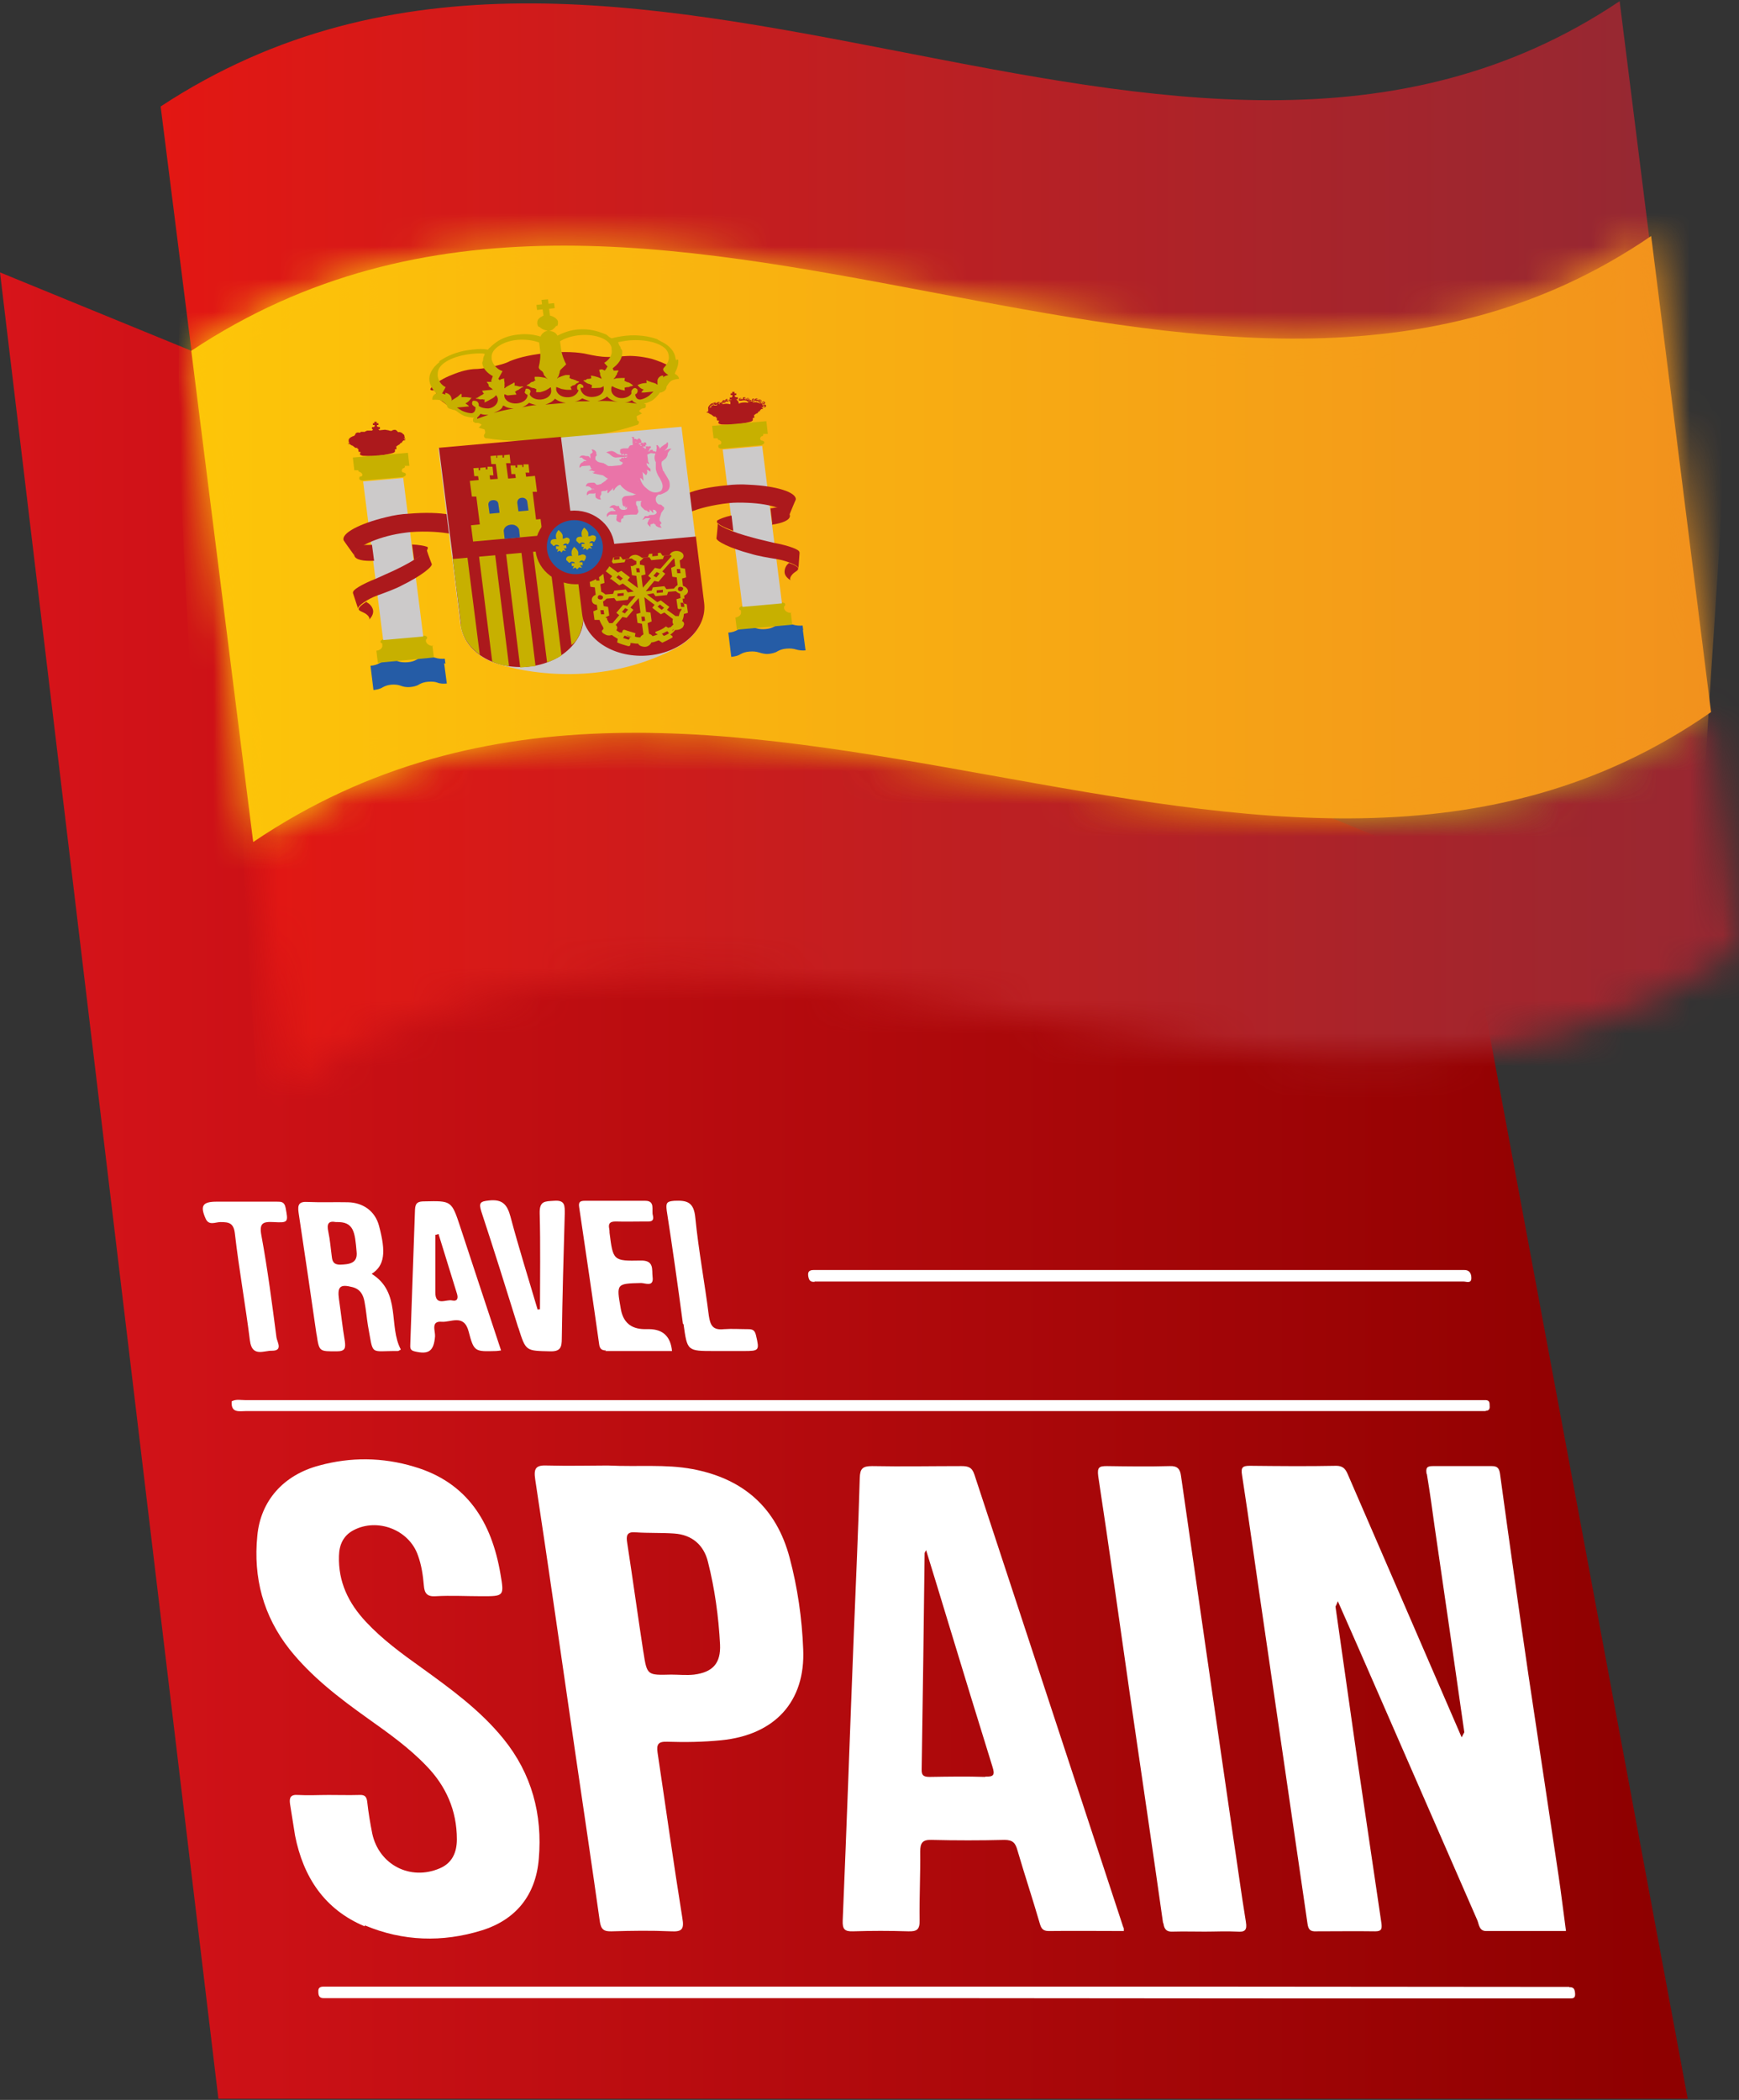 <svg width="53" height="64" viewBox="0 0 53 64" fill="none" xmlns="http://www.w3.org/2000/svg">
<rect x="0" y="0" width="53" height="64" fill="#333333" stroke="none"/>
<g clip-path="url(#clip0_337_4159)">
<path fill-rule="evenodd" clip-rule="evenodd" d="M44.466 26.519L0 8.302L6.656 63.964H51.437L44.466 26.519Z" fill="url(#paint0_linear_337_4159)"/>
<path d="M43.487 44.926C43.577 45.458 43.649 45.99 43.721 46.513C44.026 48.604 44.331 50.704 44.628 52.795C44.601 52.85 44.574 52.895 44.547 52.949C43.397 50.29 42.247 47.63 41.097 44.98C41.026 44.809 40.963 44.674 40.72 44.674C39.849 44.692 38.968 44.683 38.097 44.674C37.882 44.674 37.81 44.71 37.855 44.962C38.088 46.477 38.295 47.991 38.519 49.505C38.959 52.543 39.409 55.581 39.849 58.628C39.876 58.817 39.939 58.871 40.118 58.862C40.72 58.862 41.322 58.853 41.915 58.862C42.104 58.862 42.121 58.79 42.104 58.628C41.861 56.987 41.618 55.346 41.376 53.697C41.151 52.12 40.927 50.542 40.702 48.965C40.729 48.91 40.756 48.856 40.774 48.802C41.196 49.758 41.618 50.713 42.032 51.669C43.029 53.949 44.026 56.239 45.023 58.52C45.077 58.646 45.077 58.853 45.292 58.853C46.101 58.853 46.919 58.853 47.727 58.853C47.646 58.258 47.583 57.717 47.502 57.176C47.197 55.121 46.883 53.066 46.577 51.011C46.281 48.983 45.993 46.945 45.715 44.908C45.688 44.737 45.625 44.683 45.463 44.683C44.861 44.683 44.26 44.683 43.667 44.683C43.487 44.683 43.451 44.737 43.478 44.917L43.487 44.926Z" fill="white"/>
<path d="M11.121 58.681C12.28 59.168 13.484 59.204 14.678 58.835C15.729 58.51 16.331 57.753 16.421 56.653C16.538 55.301 16.206 54.057 15.343 52.994C14.633 52.119 13.735 51.47 12.837 50.821C12.244 50.398 11.651 49.965 11.148 49.424C10.618 48.856 10.304 48.207 10.331 47.414C10.339 47.08 10.465 46.801 10.771 46.639C11.498 46.251 12.469 46.621 12.738 47.405C12.846 47.702 12.891 48.009 12.918 48.324C12.936 48.559 13.017 48.667 13.277 48.649C13.744 48.622 14.211 48.649 14.687 48.649C15.361 48.649 15.37 48.649 15.253 47.973C14.984 46.386 14.238 45.178 12.621 44.701C11.66 44.412 10.69 44.403 9.729 44.665C8.642 44.953 7.941 45.737 7.842 46.81C7.716 48.081 8.022 49.244 8.821 50.262C9.495 51.11 10.348 51.759 11.22 52.381C11.84 52.822 12.451 53.255 12.981 53.805C13.591 54.427 13.924 55.175 13.924 56.058C13.924 56.446 13.789 56.779 13.403 56.942C12.505 57.329 11.552 56.834 11.346 55.887C11.283 55.572 11.229 55.247 11.193 54.923C11.175 54.751 11.112 54.697 10.95 54.706C10.636 54.715 10.322 54.706 10.016 54.706C9.702 54.706 9.387 54.724 9.082 54.706C8.857 54.688 8.812 54.787 8.839 54.977C8.893 55.301 8.938 55.617 8.992 55.941C9.244 57.212 9.89 58.195 11.112 58.709L11.121 58.681Z" fill="white"/>
<path d="M35.456 58.609C35.483 58.808 35.555 58.88 35.744 58.871C36.067 58.862 36.399 58.871 36.723 58.871C37.046 58.871 37.379 58.853 37.702 58.871C37.935 58.889 38.016 58.835 37.971 58.573C37.828 57.699 37.711 56.816 37.576 55.932C37.046 52.282 36.516 48.64 35.995 44.989C35.968 44.773 35.887 44.674 35.654 44.683C35.016 44.701 34.378 44.692 33.74 44.683C33.507 44.683 33.435 44.71 33.471 44.989C33.812 47.234 34.127 49.487 34.45 51.741C34.782 54.03 35.124 56.32 35.447 58.609H35.456Z" fill="white"/>
<path d="M47.826 60.556C47.736 60.556 47.646 60.556 47.556 60.556C43.927 60.556 40.307 60.547 36.678 60.547C27.847 60.547 19.017 60.547 10.187 60.547C10.079 60.547 9.98 60.547 9.872 60.547C9.765 60.547 9.693 60.574 9.702 60.701C9.702 60.818 9.729 60.908 9.881 60.899C9.971 60.899 10.061 60.899 10.151 60.899C16.385 60.899 22.619 60.899 28.854 60.899C35.079 60.908 41.295 60.908 47.52 60.908C47.628 60.908 47.727 60.908 47.835 60.908C47.934 60.908 48.014 60.908 48.005 60.764C47.996 60.647 47.978 60.556 47.826 60.565V60.556Z" fill="white"/>
<path d="M45.284 42.997C45.391 42.997 45.409 42.925 45.4 42.844C45.4 42.763 45.4 42.682 45.293 42.673C45.185 42.673 45.086 42.673 44.978 42.673C32.483 42.673 19.987 42.673 7.483 42.673C7.339 42.673 7.196 42.636 7.061 42.709C7.034 43.078 7.294 43.006 7.51 43.006C19.996 43.006 32.483 43.006 44.96 43.006C45.068 43.006 45.167 43.006 45.275 43.006L45.284 42.997Z" fill="white"/>
<path d="M24.829 39.058C24.919 39.058 25.009 39.058 25.099 39.058C28.314 39.058 31.539 39.058 34.755 39.058C37.297 39.058 39.84 39.058 42.382 39.058C43.127 39.058 43.864 39.058 44.61 39.058C44.691 39.058 44.843 39.13 44.843 38.95C44.843 38.806 44.78 38.698 44.61 38.707C44.502 38.707 44.403 38.707 44.295 38.707C38.286 38.707 32.276 38.707 26.266 38.707C25.781 38.707 25.305 38.707 24.82 38.707C24.703 38.707 24.613 38.725 24.631 38.878C24.649 38.995 24.676 39.076 24.82 39.067L24.829 39.058Z" fill="white"/>
<path d="M15.801 40.473C16.026 41.185 16.026 41.167 16.762 41.185C17.077 41.194 17.122 41.068 17.122 40.798C17.14 39.527 17.175 38.265 17.212 36.994C17.212 36.75 17.229 36.57 16.888 36.597C16.61 36.615 16.439 36.597 16.448 36.976C16.475 37.949 16.457 38.932 16.457 39.905C16.43 39.905 16.412 39.905 16.385 39.914C16.107 38.968 15.81 38.03 15.559 37.084C15.46 36.714 15.316 36.543 14.903 36.588C14.633 36.615 14.588 36.66 14.669 36.922C15.056 38.093 15.424 39.274 15.792 40.455L15.801 40.473Z" fill="white"/>
<path d="M18.451 41.176C19.125 41.176 19.799 41.176 20.481 41.176C20.439 40.738 20.209 40.515 19.79 40.509C19.736 40.509 19.682 40.509 19.637 40.509C19.224 40.503 18.984 40.293 18.918 39.878C18.784 39.121 18.784 39.121 19.538 39.103C19.664 39.103 19.933 39.238 19.889 38.914C19.861 38.706 19.951 38.409 19.529 38.418C18.685 38.436 18.685 38.418 18.577 37.571C18.577 37.535 18.577 37.49 18.568 37.453C18.532 37.282 18.595 37.228 18.766 37.228C19.062 37.237 19.367 37.228 19.664 37.228C19.79 37.228 19.951 37.255 19.897 37.039C19.852 36.877 19.978 36.597 19.664 36.597C19.053 36.597 18.442 36.597 17.831 36.597C17.679 36.597 17.625 36.633 17.652 36.795C17.858 38.193 18.065 39.581 18.262 40.978C18.28 41.104 18.334 41.158 18.469 41.158L18.451 41.176Z" fill="white"/>
<path d="M7.618 40.861C7.681 41.374 8.049 41.158 8.291 41.167C8.633 41.167 8.444 40.897 8.426 40.761C8.291 39.725 8.157 38.688 7.968 37.661C7.896 37.282 8.004 37.228 8.336 37.246C8.794 37.273 8.785 37.246 8.705 36.813C8.669 36.624 8.57 36.624 8.435 36.624C8.094 36.624 7.761 36.624 7.42 36.624C7.151 36.624 6.872 36.624 6.603 36.624C6.171 36.624 6.091 36.75 6.27 37.147C6.369 37.363 6.567 37.246 6.719 37.246C6.98 37.246 7.124 37.273 7.16 37.607C7.285 38.697 7.483 39.779 7.618 40.87V40.861Z" fill="white"/>
<path d="M20.832 40.356C20.948 41.176 20.939 41.176 21.775 41.176H22.009C22.233 41.176 22.449 41.176 22.673 41.176C23.14 41.176 23.149 41.158 23.041 40.699C23.006 40.546 22.943 40.51 22.808 40.51C22.556 40.51 22.314 40.492 22.062 40.51C21.73 40.546 21.649 40.401 21.604 40.104C21.479 39.103 21.29 38.112 21.191 37.111C21.146 36.642 20.948 36.579 20.553 36.597C20.311 36.615 20.293 36.669 20.32 36.895C20.499 38.049 20.661 39.193 20.814 40.347L20.832 40.356Z" fill="white"/>
<path d="M29.321 44.683C28.404 44.683 27.497 44.701 26.581 44.683C26.293 44.683 26.212 44.755 26.203 45.043C26.159 46.612 26.087 48.18 26.024 49.748C25.907 52.678 25.808 55.608 25.683 58.537C25.674 58.79 25.736 58.871 25.997 58.862C26.554 58.844 27.12 58.844 27.677 58.862C27.946 58.871 28.036 58.808 28.027 58.519C28.018 57.825 28.054 57.131 28.045 56.437C28.045 56.176 28.108 56.067 28.386 56.076C29.132 56.094 29.878 56.094 30.614 56.076C30.866 56.076 30.947 56.167 31.009 56.392C31.225 57.131 31.468 57.861 31.683 58.6C31.728 58.754 31.764 58.853 31.962 58.853C32.716 58.844 33.471 58.853 34.252 58.853C34.252 58.781 34.252 58.754 34.234 58.736C32.725 54.138 31.207 49.541 29.698 44.944C29.626 44.719 29.509 44.683 29.303 44.683H29.321ZM30.021 54.156C29.464 54.138 28.898 54.147 28.341 54.156C28.171 54.156 28.081 54.129 28.09 53.922C28.126 51.723 28.153 49.523 28.18 47.333C28.18 47.324 28.189 47.315 28.225 47.243C28.467 48.027 28.692 48.766 28.916 49.505C29.357 50.956 29.797 52.399 30.246 53.841C30.327 54.093 30.291 54.156 30.03 54.147L30.021 54.156Z" fill="white"/>
<path d="M20.337 53.084C20.886 53.102 21.433 53.093 21.981 53.039C23.607 52.877 24.551 51.867 24.479 50.262C24.443 49.325 24.308 48.387 24.066 47.477C23.661 45.945 22.646 45.061 21.101 44.773C20.284 44.62 19.466 44.71 18.523 44.665C17.993 44.665 17.337 44.683 16.69 44.665C16.331 44.647 16.259 44.746 16.313 45.097C16.735 47.874 17.131 50.659 17.535 53.435C17.786 55.139 18.038 56.843 18.28 58.555C18.316 58.808 18.406 58.871 18.649 58.862C19.251 58.844 19.852 58.835 20.445 58.862C20.778 58.88 20.858 58.808 20.796 58.456C20.526 56.779 20.293 55.094 20.041 53.417C20.005 53.165 20.059 53.075 20.328 53.084H20.337ZM19.61 50.361C19.439 49.253 19.287 48.135 19.116 47.026C19.08 46.81 19.098 46.675 19.376 46.702C19.763 46.729 20.158 46.711 20.544 46.738C21.092 46.774 21.451 47.089 21.577 47.603C21.784 48.423 21.901 49.271 21.945 50.118C21.972 50.695 21.721 50.965 21.155 51.038C20.921 51.065 20.688 51.038 20.454 51.038C19.727 51.056 19.718 51.065 19.61 50.352V50.361Z" fill="white"/>
<path d="M9.648 40.662C9.729 41.203 9.729 41.185 10.268 41.185C10.519 41.185 10.537 41.086 10.51 40.879C10.438 40.455 10.393 40.022 10.331 39.599C10.277 39.211 10.366 39.13 10.744 39.229C10.986 39.292 11.076 39.472 11.112 39.689C11.157 39.923 11.175 40.158 11.211 40.383C11.39 41.347 11.247 41.167 12.127 41.176C12.145 41.176 12.163 41.158 12.217 41.131C11.831 40.41 12.235 39.391 11.328 38.824C11.723 38.571 11.768 38.166 11.552 37.363C11.435 36.913 11.067 36.651 10.6 36.642C10.196 36.633 9.791 36.651 9.387 36.633C9.118 36.615 9.064 36.705 9.1 36.958C9.288 38.193 9.468 39.437 9.648 40.68V40.662ZM10.25 37.246C10.789 37.228 10.816 37.553 10.869 38.157C10.905 38.508 10.636 38.535 10.366 38.544C10.196 38.544 10.133 38.472 10.115 38.319C10.079 38.057 10.061 37.796 10.007 37.544C9.953 37.3 10.007 37.201 10.241 37.246H10.25Z" fill="white"/>
<path d="M12.63 41.185C13.07 41.294 13.223 41.176 13.259 40.726C13.268 40.563 13.124 40.257 13.457 40.284C13.735 40.311 14.139 40.032 14.283 40.581C14.445 41.203 14.472 41.194 15.119 41.176C15.155 41.176 15.199 41.167 15.271 41.158C14.849 39.878 14.436 38.643 14.032 37.408C13.762 36.588 13.762 36.597 12.936 36.615C12.747 36.615 12.657 36.651 12.648 36.867C12.603 38.229 12.549 39.59 12.505 40.951C12.505 41.05 12.478 41.149 12.63 41.185ZM13.367 37.616C13.556 38.22 13.735 38.815 13.924 39.419C13.969 39.554 13.951 39.671 13.78 39.635C13.601 39.59 13.268 39.824 13.268 39.392C13.268 38.806 13.268 38.22 13.268 37.634C13.304 37.634 13.34 37.616 13.367 37.607V37.616Z" fill="white"/>
<path d="M50.269 7.265C36.786 16.415 19.933 1.361 5.839 10.718L4.896 3.245C19.008 -6.03 35.86 9.095 49.362 0.036L50.269 7.274V7.265Z" fill="url(#paint1_linear_337_4159)"/>
<mask id="mask0_337_4159" style="mask-type:luminance" maskUnits="userSpaceOnUse" x="7" y="21" width="46" height="13">
<path d="M53 28.971C39.544 38.346 22.727 23.527 8.66 33.127L7.717 25.654C21.793 16.135 38.618 31.026 52.084 21.733L52.991 28.971H53Z" fill="white"/>
</mask>
<g mask="url(#mask0_337_4159)">
<path d="M51.653 16.072C37.711 16.333 23.67 15.152 9.854 17.433C5.174 17.018 8.803 34.83 7.716 38.409C9.845 38.409 12.118 38.409 14.238 38.409C26.437 38.201 38.717 39.193 50.799 37.165C53.647 37.345 53.377 35.903 53.27 33.604C52.398 30.981 55.345 15.801 51.644 16.063L51.653 16.072Z" fill="url(#paint2_linear_337_4159)"/>
</g>
<path d="M52.156 21.697C38.681 31.09 21.82 16.126 7.717 25.663L5.83 10.691C19.951 1.316 36.831 16.433 50.323 7.193L52.147 21.697H52.156Z" fill="url(#paint3_linear_337_4159)"/>
<mask id="mask1_337_4159" style="mask-type:luminance" maskUnits="userSpaceOnUse" x="5" y="7" width="48" height="19">
<path d="M52.156 21.697C38.681 31.09 21.82 16.126 7.717 25.663L5.83 10.691C19.951 1.316 36.831 16.433 50.323 7.193L52.147 21.697H52.156Z" fill="white"/>
</mask>
<g mask="url(#mask1_337_4159)">
<path d="M49.595 1.316C35.51 1.56 21.335 0.415 7.384 2.749C3.378 4.877 7.034 25.988 5.839 31.09C7.689 31.072 9.98 31.108 11.804 31.09C25.287 30.945 38.825 31.847 52.165 29.539C50.718 25.005 55.515 1.226 49.604 1.316H49.595Z" fill="url(#paint4_linear_337_4159)"/>
</g>
<path d="M12.343 13.395L12.325 13.287C12.325 13.287 12.325 13.242 12.289 13.233C12.271 13.206 12.235 13.178 12.181 13.169H12.127C12.127 13.169 12.1 13.124 12.064 13.106C12.028 13.088 11.966 13.106 11.93 13.133C11.876 13.133 11.84 13.115 11.84 13.115C11.822 13.115 11.75 13.097 11.732 13.097L11.561 13.115C11.561 13.115 11.543 13.088 11.525 13.079H11.579V13.016H11.543C11.543 13.016 11.525 13.007 11.489 12.998V12.953H11.534V12.899H11.48V12.854H11.409V12.899H11.364V12.953H11.418V12.998C11.418 12.998 11.409 12.998 11.391 13.016H11.337V13.079H11.373C11.373 13.079 11.355 13.088 11.346 13.124H11.193C11.193 13.124 11.139 13.143 11.112 13.161C11.085 13.178 11.112 13.161 11.094 13.161H10.995L10.977 13.188C10.977 13.188 10.87 13.169 10.861 13.197C10.843 13.197 10.834 13.224 10.816 13.26C10.798 13.296 10.735 13.296 10.717 13.314C10.681 13.332 10.636 13.359 10.627 13.404C10.618 13.449 10.636 13.503 10.654 13.512C10.636 13.512 10.6 13.512 10.609 13.53C10.609 13.53 10.663 13.53 10.663 13.539L10.717 13.575C10.717 13.575 10.735 13.584 10.753 13.584C10.753 13.602 10.807 13.62 10.825 13.647C10.825 13.647 10.861 13.656 10.896 13.647C10.896 13.647 10.879 13.665 10.888 13.674C10.888 13.674 10.905 13.683 10.924 13.683V13.728L10.932 13.773H10.986V13.809C10.986 13.809 10.968 13.809 10.968 13.828C10.968 13.846 10.968 13.873 11.058 13.891C11.148 13.891 11.328 13.909 11.516 13.891C11.687 13.873 11.903 13.828 11.966 13.809C12.028 13.791 12.046 13.764 12.037 13.737V13.692H12.082V13.647L12.073 13.602H12.091C12.091 13.602 12.136 13.557 12.154 13.557C12.172 13.557 12.199 13.512 12.217 13.494H12.253V13.467C12.253 13.467 12.28 13.44 12.298 13.422H12.352C12.352 13.422 12.316 13.368 12.298 13.368H12.379H12.361L12.334 13.413L12.343 13.395Z" fill="#AC191C"/>
<path d="M13.573 20.21L13.556 20.075C13.457 20.084 13.349 20.075 13.268 20.047C13.187 20.02 13.079 20.012 12.981 20.02C12.882 20.029 12.765 20.056 12.702 20.102C12.621 20.147 12.54 20.174 12.424 20.183C12.307 20.192 12.217 20.183 12.136 20.156C12.046 20.12 11.947 20.12 11.849 20.129C11.75 20.138 11.651 20.165 11.57 20.21C11.489 20.255 11.409 20.282 11.292 20.291L11.382 21.03C11.48 21.021 11.597 20.994 11.66 20.949C11.741 20.904 11.822 20.877 11.921 20.868C12.019 20.859 12.127 20.868 12.199 20.895C12.289 20.931 12.388 20.949 12.495 20.94C12.603 20.931 12.711 20.904 12.774 20.859C12.855 20.814 12.936 20.787 13.052 20.778C13.169 20.769 13.259 20.778 13.331 20.805C13.421 20.841 13.52 20.841 13.618 20.832L13.537 20.219H13.591L13.573 20.21Z" fill="#255CA6"/>
<path d="M13.205 19.687C13.106 19.696 12.99 19.623 12.981 19.542V19.497C12.981 19.497 13.025 19.461 13.017 19.434C13.017 19.389 12.954 19.371 12.909 19.371L11.687 19.479C11.687 19.479 11.588 19.515 11.597 19.56C11.597 19.587 11.615 19.596 11.651 19.614V19.66C11.669 19.741 11.588 19.822 11.471 19.831L11.516 20.2L13.223 20.038L13.178 19.669H13.214H13.196V19.687H13.205Z" fill="#C7B000"/>
<path d="M11.067 14.675L12.289 14.567L12.9 19.398L11.678 19.507L11.067 14.675Z" fill="#CCCACA"/>
<path d="M12.432 13.801L10.753 13.945L10.798 14.333H10.932C10.932 14.333 10.914 14.333 10.923 14.351C10.932 14.369 10.941 14.387 10.977 14.387C10.977 14.387 11.031 14.423 11.04 14.45C11.049 14.477 11.04 14.522 10.995 14.522C10.95 14.522 10.95 14.558 10.95 14.585C10.95 14.63 11.013 14.648 11.058 14.648L12.28 14.54C12.28 14.54 12.379 14.504 12.37 14.459C12.37 14.432 12.352 14.423 12.316 14.405C12.262 14.405 12.244 14.369 12.244 14.342C12.244 14.315 12.271 14.27 12.298 14.27C12.325 14.27 12.343 14.233 12.343 14.224C12.343 14.224 12.343 14.206 12.325 14.197H12.477L12.432 13.801Z" fill="#C7B000"/>
<path d="M11.175 18.335C11.013 18.434 10.923 18.524 10.932 18.569C10.941 18.614 11.004 18.632 11.076 18.668C11.202 18.722 11.301 18.839 11.238 18.893C11.328 18.812 11.381 18.713 11.372 18.614C11.364 18.515 11.274 18.398 11.166 18.353H11.184L11.166 18.335H11.175ZM13.735 16.27C13.457 16.216 13.016 16.18 12.513 16.216C12.343 16.234 12.145 16.261 11.947 16.306C11.238 16.469 10.735 16.766 10.806 16.937C10.806 16.937 10.474 16.478 10.474 16.469C10.393 16.252 10.968 15.955 11.759 15.765C12.001 15.703 12.235 15.666 12.459 15.657C12.962 15.612 13.421 15.63 13.681 15.684L13.753 16.27" fill="#AC191C"/>
<path d="M11.408 17.09C11.085 17.108 10.825 17.064 10.798 16.928C10.771 16.847 10.878 16.73 11.049 16.613C11.148 16.604 11.256 16.613 11.337 16.604L11.399 17.073M12.558 16.595C12.765 16.604 12.918 16.631 13.025 16.667C13.088 16.748 12.918 16.883 12.621 17.064L12.558 16.595Z" fill="#AC191C"/>
<path d="M10.762 18.073C10.717 17.992 11.013 17.812 11.471 17.631C11.66 17.541 11.84 17.469 12.046 17.37C12.657 17.081 13.088 16.775 13.007 16.685C12.927 16.595 13.151 17.172 13.151 17.172C13.232 17.244 12.828 17.559 12.253 17.839C12.082 17.938 11.687 18.082 11.507 18.145C11.184 18.262 10.887 18.479 10.914 18.551L10.753 18.064V18.082L10.762 18.073Z" fill="#AC191C"/>
<path d="M21.694 12.512C21.694 12.512 21.676 12.476 21.64 12.476C21.604 12.476 21.595 12.494 21.595 12.521C21.595 12.548 21.613 12.557 21.649 12.557C21.685 12.557 21.694 12.539 21.694 12.512ZM21.649 12.503C21.649 12.503 21.685 12.503 21.685 12.512C21.685 12.521 21.685 12.53 21.658 12.53C21.631 12.53 21.622 12.53 21.622 12.521C21.622 12.512 21.622 12.503 21.649 12.503ZM21.685 12.421C21.685 12.421 21.667 12.385 21.631 12.385C21.595 12.385 21.586 12.403 21.586 12.431C21.586 12.457 21.604 12.466 21.64 12.466C21.676 12.466 21.685 12.448 21.685 12.421ZM21.649 12.403C21.649 12.403 21.685 12.403 21.685 12.412C21.685 12.421 21.685 12.431 21.658 12.431C21.631 12.431 21.622 12.431 21.622 12.421C21.622 12.412 21.622 12.403 21.649 12.403ZM21.757 12.34C21.757 12.34 21.739 12.304 21.703 12.304C21.667 12.304 21.658 12.322 21.658 12.349C21.658 12.376 21.676 12.385 21.712 12.385C21.748 12.385 21.757 12.367 21.757 12.34ZM21.703 12.331C21.703 12.331 21.739 12.331 21.739 12.34C21.739 12.349 21.739 12.358 21.712 12.358C21.685 12.358 21.676 12.358 21.676 12.349C21.676 12.34 21.676 12.331 21.703 12.331ZM21.856 12.295C21.856 12.295 21.838 12.259 21.802 12.259C21.766 12.259 21.757 12.277 21.757 12.304C21.757 12.331 21.775 12.34 21.811 12.34C21.847 12.34 21.856 12.322 21.856 12.295ZM21.802 12.268C21.802 12.268 21.838 12.268 21.838 12.277C21.838 12.286 21.838 12.295 21.811 12.295C21.784 12.295 21.775 12.295 21.775 12.286C21.775 12.277 21.775 12.268 21.802 12.268ZM21.954 12.286C21.954 12.286 21.936 12.25 21.901 12.25C21.865 12.25 21.856 12.268 21.856 12.295C21.856 12.322 21.874 12.331 21.91 12.331C21.945 12.331 21.954 12.313 21.954 12.286ZM21.919 12.277C21.919 12.277 21.954 12.277 21.954 12.286C21.954 12.295 21.954 12.304 21.927 12.304C21.901 12.304 21.892 12.304 21.892 12.295C21.892 12.286 21.892 12.277 21.919 12.277ZM22.035 12.304C22.035 12.304 22.017 12.268 21.981 12.268C21.945 12.268 21.936 12.286 21.936 12.313C21.936 12.34 21.954 12.349 21.99 12.349C22.026 12.349 22.035 12.331 22.035 12.304ZM21.999 12.277C21.999 12.277 22.035 12.277 22.035 12.286C22.035 12.295 22.035 12.304 22.008 12.304C21.981 12.304 21.973 12.304 21.973 12.295C21.973 12.286 21.973 12.277 21.999 12.277ZM22.116 12.232C22.116 12.232 22.098 12.196 22.062 12.196C22.026 12.196 22.017 12.214 22.017 12.241C22.017 12.268 22.035 12.277 22.071 12.277C22.107 12.277 22.116 12.259 22.116 12.232ZM22.062 12.223C22.062 12.223 22.098 12.223 22.098 12.232C22.098 12.241 22.098 12.25 22.071 12.25C22.044 12.25 22.035 12.25 22.035 12.241C22.035 12.232 22.035 12.223 22.062 12.223ZM22.206 12.196C22.206 12.196 22.188 12.16 22.152 12.16C22.116 12.16 22.107 12.178 22.107 12.205C22.107 12.232 22.125 12.241 22.161 12.241C22.197 12.241 22.206 12.223 22.206 12.196ZM22.17 12.178C22.17 12.178 22.206 12.178 22.206 12.187C22.206 12.196 22.206 12.205 22.179 12.205C22.152 12.205 22.143 12.205 22.143 12.196C22.143 12.187 22.143 12.178 22.17 12.178ZM22.323 12.196C22.323 12.196 22.305 12.16 22.269 12.16C22.233 12.16 22.224 12.178 22.224 12.205C22.224 12.232 22.242 12.241 22.278 12.241C22.314 12.241 22.323 12.223 22.323 12.196ZM22.269 12.169C22.269 12.169 22.305 12.169 22.305 12.178C22.305 12.187 22.305 12.196 22.278 12.196C22.251 12.196 22.242 12.196 22.242 12.187C22.242 12.178 22.242 12.169 22.269 12.169ZM22.619 12.169C22.619 12.169 22.601 12.133 22.565 12.133C22.529 12.133 22.52 12.151 22.52 12.178C22.52 12.205 22.538 12.214 22.574 12.214C22.61 12.214 22.619 12.196 22.619 12.169ZM22.574 12.151C22.574 12.151 22.61 12.151 22.61 12.16C22.61 12.169 22.61 12.178 22.583 12.178C22.556 12.178 22.547 12.178 22.547 12.169C22.547 12.16 22.547 12.151 22.574 12.151ZM22.736 12.142C22.736 12.142 22.718 12.106 22.682 12.106C22.646 12.106 22.637 12.124 22.637 12.151C22.637 12.178 22.655 12.187 22.691 12.187C22.727 12.187 22.736 12.169 22.736 12.142ZM22.7 12.133C22.7 12.133 22.736 12.133 22.736 12.142C22.736 12.151 22.736 12.16 22.709 12.16C22.682 12.16 22.673 12.16 22.673 12.151C22.673 12.142 22.673 12.133 22.7 12.133ZM22.844 12.169C22.844 12.169 22.826 12.133 22.79 12.133C22.754 12.133 22.745 12.151 22.745 12.178C22.745 12.205 22.763 12.214 22.799 12.214C22.835 12.214 22.844 12.196 22.844 12.169ZM22.79 12.151C22.79 12.151 22.826 12.151 22.826 12.16C22.826 12.169 22.826 12.178 22.799 12.178C22.772 12.178 22.763 12.178 22.763 12.169C22.763 12.16 22.763 12.151 22.79 12.151ZM22.934 12.223C22.934 12.223 22.916 12.187 22.88 12.187C22.844 12.187 22.835 12.205 22.835 12.232C22.835 12.259 22.853 12.268 22.889 12.268C22.925 12.268 22.934 12.25 22.934 12.223ZM22.898 12.205C22.898 12.205 22.934 12.205 22.934 12.214C22.934 12.223 22.934 12.232 22.907 12.232C22.88 12.232 22.871 12.232 22.871 12.223C22.871 12.214 22.871 12.205 22.898 12.205ZM23.015 12.187C23.015 12.187 22.997 12.151 22.961 12.151C22.925 12.151 22.916 12.169 22.916 12.196C22.916 12.223 22.934 12.232 22.97 12.232C23.006 12.232 23.015 12.214 23.015 12.187ZM22.961 12.178C22.961 12.178 22.997 12.178 22.997 12.187C22.997 12.196 22.997 12.205 22.97 12.205C22.943 12.205 22.934 12.205 22.934 12.196C22.934 12.187 22.934 12.178 22.961 12.178ZM23.113 12.178C23.113 12.178 23.095 12.142 23.059 12.142C23.023 12.142 23.015 12.16 23.015 12.187C23.015 12.214 23.032 12.223 23.068 12.223C23.104 12.223 23.113 12.205 23.113 12.178ZM23.077 12.16C23.077 12.16 23.113 12.16 23.113 12.169C23.113 12.178 23.113 12.187 23.086 12.187C23.059 12.187 23.05 12.187 23.05 12.178C23.05 12.169 23.05 12.16 23.077 12.16ZM23.212 12.214C23.212 12.214 23.194 12.178 23.158 12.178C23.122 12.178 23.113 12.196 23.113 12.223C23.113 12.25 23.131 12.259 23.167 12.259C23.203 12.259 23.212 12.241 23.212 12.214ZM23.167 12.205C23.167 12.205 23.203 12.205 23.203 12.214C23.203 12.223 23.203 12.232 23.176 12.232C23.149 12.232 23.14 12.232 23.14 12.223C23.14 12.214 23.14 12.205 23.167 12.205ZM23.275 12.322C23.275 12.322 23.32 12.304 23.32 12.277C23.32 12.25 23.302 12.241 23.266 12.241C23.23 12.241 23.221 12.259 23.221 12.286C23.221 12.313 23.239 12.322 23.275 12.322ZM23.293 12.277C23.293 12.277 23.293 12.295 23.266 12.295C23.239 12.295 23.23 12.295 23.23 12.286C23.23 12.277 23.23 12.268 23.257 12.268C23.284 12.268 23.293 12.268 23.293 12.277ZM23.248 12.376C23.248 12.376 23.266 12.412 23.302 12.412C23.338 12.412 23.347 12.394 23.347 12.367C23.347 12.34 23.329 12.331 23.293 12.331C23.257 12.331 23.248 12.349 23.248 12.376ZM23.284 12.385C23.284 12.385 23.248 12.385 23.248 12.376C23.248 12.367 23.248 12.358 23.275 12.358C23.302 12.358 23.311 12.358 23.311 12.367C23.311 12.376 23.311 12.385 23.284 12.385Z" fill="#AC191C"/>
<path d="M23.257 12.431V12.386C23.239 12.286 23.131 12.205 23.015 12.214C22.961 12.214 22.934 12.214 22.916 12.25C22.916 12.25 22.979 12.214 23.015 12.214C23.096 12.214 23.149 12.259 23.194 12.304L23.06 12.259H22.943C22.943 12.259 22.925 12.232 22.889 12.232C22.853 12.232 22.844 12.25 22.844 12.277C22.844 12.205 22.727 12.16 22.628 12.169C22.575 12.169 22.53 12.169 22.512 12.205H22.628C22.727 12.187 22.799 12.223 22.808 12.277C22.754 12.268 22.709 12.259 22.637 12.268C22.566 12.277 22.556 12.286 22.512 12.304V12.259C22.512 12.259 22.467 12.178 22.431 12.169H22.485V12.106H22.431L22.395 12.088V12.043H22.44V11.989H22.386V11.944H22.314V11.989H22.269V12.043H22.323V12.088C22.323 12.088 22.314 12.088 22.296 12.115H22.242V12.178H22.296C22.296 12.178 22.251 12.25 22.26 12.277V12.322C22.26 12.322 22.179 12.304 22.143 12.304C22.089 12.304 22.026 12.313 21.982 12.35C21.982 12.277 22.053 12.232 22.134 12.223C22.188 12.223 22.215 12.223 22.233 12.241C22.233 12.241 22.143 12.205 22.125 12.205C22.026 12.205 21.937 12.295 21.946 12.35C21.946 12.332 21.928 12.313 21.892 12.313C21.856 12.313 21.847 12.332 21.847 12.358H21.748C21.748 12.358 21.64 12.422 21.622 12.449C21.622 12.367 21.703 12.304 21.784 12.295C21.82 12.295 21.865 12.295 21.883 12.313C21.883 12.313 21.811 12.277 21.775 12.277C21.658 12.286 21.568 12.377 21.586 12.485V12.539H21.577C21.577 12.539 21.532 12.557 21.532 12.575C21.532 12.575 21.586 12.575 21.586 12.584L21.64 12.62C21.64 12.62 21.658 12.629 21.676 12.629C21.676 12.647 21.73 12.665 21.748 12.692C21.748 12.692 21.784 12.701 21.82 12.692C21.82 12.692 21.802 12.71 21.811 12.719C21.811 12.719 21.829 12.728 21.847 12.728V12.773L21.856 12.818H21.91V12.854C21.91 12.854 21.892 12.854 21.892 12.872C21.892 12.89 21.892 12.917 21.982 12.935C22.062 12.935 22.269 12.953 22.431 12.935C22.593 12.917 22.808 12.872 22.871 12.854C22.934 12.836 22.952 12.809 22.943 12.782V12.737H22.988V12.692L22.979 12.647H22.997C22.997 12.647 23.042 12.602 23.06 12.602C23.096 12.602 23.105 12.557 23.122 12.539H23.158V12.512L23.203 12.467H23.257C23.257 12.467 23.221 12.413 23.203 12.413H23.266L23.257 12.431Z" fill="#AC191C"/>
<path d="M24.479 19.2L24.461 19.065C24.362 19.074 24.263 19.065 24.173 19.038C24.084 19.011 23.985 19.002 23.886 19.011C23.787 19.02 23.67 19.047 23.607 19.092C23.526 19.137 23.446 19.164 23.329 19.173C23.212 19.182 23.131 19.173 23.041 19.146C22.952 19.119 22.853 19.11 22.754 19.119C22.655 19.128 22.556 19.155 22.476 19.2C22.395 19.245 22.314 19.272 22.197 19.281L22.287 20.02C22.386 20.011 22.502 19.984 22.565 19.939C22.646 19.894 22.727 19.867 22.844 19.858C22.961 19.849 23.041 19.858 23.131 19.885C23.221 19.912 23.32 19.939 23.419 19.93C23.517 19.921 23.634 19.894 23.697 19.849C23.778 19.804 23.859 19.777 23.976 19.768C24.092 19.759 24.173 19.768 24.263 19.795C24.353 19.822 24.452 19.831 24.551 19.822L24.47 19.209L24.479 19.2Z" fill="#255CA6"/>
<path d="M24.11 18.677C24.012 18.686 23.904 18.614 23.895 18.533V18.488C23.895 18.488 23.94 18.452 23.931 18.425C23.931 18.38 23.877 18.362 23.823 18.362L22.619 18.47C22.619 18.47 22.52 18.506 22.529 18.551C22.529 18.578 22.547 18.587 22.583 18.605V18.65C22.601 18.731 22.52 18.803 22.413 18.822L22.457 19.191L24.146 19.038L24.101 18.668H24.137H24.119V18.686L24.11 18.677Z" fill="#C7B000"/>
<path d="M22.026 13.701L23.23 13.593L23.832 18.389L22.628 18.497L22.026 13.701Z" fill="#CCCACA"/>
<path d="M23.356 12.836L21.703 12.98L21.748 13.359H21.883C21.883 13.359 21.865 13.359 21.874 13.377C21.883 13.395 21.892 13.413 21.928 13.413C21.928 13.413 21.982 13.449 21.982 13.476C21.982 13.503 21.982 13.548 21.937 13.548C21.892 13.548 21.892 13.584 21.892 13.611C21.892 13.656 21.946 13.675 22 13.675L23.203 13.566C23.203 13.566 23.302 13.53 23.293 13.485C23.293 13.458 23.275 13.449 23.239 13.431C23.185 13.431 23.167 13.395 23.167 13.368C23.167 13.341 23.194 13.296 23.221 13.296C23.248 13.296 23.266 13.26 23.266 13.251C23.266 13.251 23.266 13.233 23.248 13.224H23.401L23.356 12.827V12.836Z" fill="#C7B000"/>
<path d="M24.039 17.154C24.218 17.217 24.344 17.289 24.326 17.334C24.326 17.379 24.272 17.406 24.209 17.451C24.102 17.532 24.039 17.659 24.111 17.695C24.003 17.631 23.922 17.55 23.913 17.451C23.904 17.352 23.949 17.226 24.048 17.163H24.03L24.048 17.145L24.039 17.154ZM21.047 15.603C21.299 15.495 21.721 15.387 22.215 15.333C22.377 15.315 22.584 15.315 22.781 15.324C23.5 15.351 24.066 15.549 24.039 15.739C24.039 15.739 24.245 15.234 24.254 15.225C24.272 14.999 23.652 14.81 22.844 14.774C22.593 14.756 22.359 14.765 22.143 14.792C21.649 14.837 21.209 14.927 20.967 15.035L21.038 15.621" fill="#AC191C"/>
<path d="M23.527 15.991C23.841 15.946 24.075 15.856 24.075 15.72C24.075 15.639 23.949 15.54 23.76 15.459C23.661 15.459 23.562 15.486 23.482 15.495L23.536 15.955M22.287 15.711C22.089 15.756 21.946 15.81 21.856 15.865C21.82 15.955 22.017 16.054 22.35 16.18L22.296 15.72" fill="#AC191C"/>
<path d="M24.362 16.838C24.389 16.757 24.056 16.631 23.572 16.541C23.365 16.487 23.176 16.451 22.952 16.388C22.296 16.216 21.802 16 21.856 15.892C21.91 15.784 21.838 16.388 21.838 16.388C21.784 16.478 22.251 16.712 22.871 16.874C23.059 16.938 23.473 17.01 23.661 17.037C24.003 17.091 24.344 17.253 24.335 17.316L24.371 16.82V16.838H24.362Z" fill="#AC191C"/>
<path d="M20.454 11.186C20.275 11.078 20.059 10.997 19.853 10.934C19.556 10.862 19.269 10.835 19.053 10.853C18.9 10.862 18.739 10.88 18.55 10.88C18.299 10.88 18.092 10.835 17.921 10.799C17.625 10.726 17.167 10.709 16.709 10.754C16.25 10.799 15.846 10.88 15.541 11.006C15.397 11.087 15.181 11.132 14.939 11.195C14.777 11.222 14.589 11.249 14.436 11.249C14.202 11.267 13.942 11.348 13.672 11.466C13.448 11.565 13.241 11.7 13.142 11.817C13.043 11.934 13.268 11.889 13.268 11.889L13.331 12.124L13.69 12.394L13.87 12.493L14.283 12.692L14.463 12.674L14.553 12.818L16.96 12.367L19.404 12.385L19.448 12.241L19.628 12.223L19.978 11.943L20.131 11.817L20.41 11.493V11.258L20.517 11.168H20.482V11.159L20.454 11.177V11.186Z" fill="#AC191C"/>
<path d="M20.589 10.925C20.562 10.709 20.41 10.537 20.158 10.411C20.158 10.411 20.14 10.411 20.14 10.402C20.086 10.375 20.05 10.357 20.032 10.339C19.79 10.249 19.448 10.195 19.08 10.231C18.918 10.249 18.766 10.276 18.64 10.312C18.64 10.312 18.55 10.267 18.532 10.24C18.496 10.213 18.478 10.186 18.424 10.177C18.209 10.087 17.948 10.014 17.616 10.041C17.382 10.059 17.158 10.141 16.987 10.231C16.96 10.15 16.852 10.087 16.735 10.087C16.834 10.069 16.897 10.005 16.951 9.933H16.987C16.987 9.933 17.014 9.861 17.005 9.834V9.789C16.969 9.708 16.879 9.645 16.762 9.618L16.735 9.411L16.906 9.392L16.888 9.239L16.718 9.257L16.7 9.122L16.502 9.14L16.52 9.275L16.349 9.293L16.367 9.447L16.538 9.429L16.565 9.618C16.466 9.672 16.376 9.717 16.376 9.825C16.376 9.933 16.376 9.843 16.376 9.843V9.87C16.376 9.87 16.385 9.942 16.421 9.96C16.457 9.978 16.439 9.96 16.439 9.96C16.502 10.024 16.574 10.059 16.691 10.078C16.592 10.096 16.502 10.177 16.475 10.258C16.277 10.195 16.044 10.168 15.81 10.195C15.496 10.222 15.235 10.33 15.056 10.483C14.876 10.636 14.993 10.528 14.966 10.564C14.921 10.6 14.885 10.627 14.876 10.655H14.858C14.723 10.627 14.57 10.636 14.4 10.655C14.031 10.691 13.726 10.799 13.492 10.943C13.259 11.087 13.412 10.988 13.403 11.024C13.403 11.024 13.385 11.024 13.385 11.042C13.169 11.213 13.061 11.421 13.088 11.61C13.106 11.745 13.187 11.88 13.304 11.989V12.016L13.421 12.088L13.582 11.799C13.439 11.727 13.358 11.601 13.34 11.457C13.34 11.385 13.34 11.322 13.367 11.258C13.475 11.015 13.906 10.826 14.418 10.781C14.535 10.772 14.669 10.763 14.768 10.781C14.768 10.799 14.768 10.826 14.759 10.835C14.732 10.88 14.723 10.925 14.723 10.979C14.723 11.006 14.696 11.033 14.696 11.06C14.714 11.222 14.84 11.376 15.056 11.484C15.271 11.592 15.181 11.556 15.181 11.556L15.316 11.312C15.136 11.249 15.02 11.105 14.984 10.952V10.898C14.957 10.636 15.334 10.393 15.783 10.357C16.035 10.339 16.259 10.375 16.43 10.438L16.457 10.646C16.484 10.853 16.457 11.033 16.421 11.177C16.385 11.322 16.879 11.466 16.879 11.466L17.256 11.105C17.194 10.988 17.113 10.799 17.095 10.591L17.068 10.402C17.221 10.303 17.454 10.231 17.697 10.213C18.164 10.177 18.586 10.339 18.64 10.6V10.655C18.667 10.808 18.586 10.952 18.415 11.06L18.613 11.276L18.721 11.186C18.9 11.042 18.981 10.871 18.963 10.7C18.963 10.672 18.936 10.646 18.918 10.618C18.918 10.564 18.873 10.537 18.855 10.483C18.855 10.465 18.855 10.438 18.828 10.429C18.927 10.411 19.062 10.384 19.17 10.375C19.682 10.33 20.149 10.456 20.311 10.664C20.356 10.727 20.374 10.781 20.383 10.853C20.401 10.988 20.329 11.105 20.23 11.213C20.131 11.322 20.463 11.484 20.463 11.484L20.571 11.394V11.367C20.634 11.24 20.688 11.096 20.67 10.961H20.616V10.997L20.598 10.961L20.589 10.925Z" fill="#C7B000"/>
<path d="M20.373 11.43C20.373 11.43 20.239 11.457 20.212 11.502V11.448H20.176C20.176 11.448 20.077 11.466 20.041 11.574C20.032 11.628 20.041 11.673 20.041 11.727C20.041 11.727 20.041 11.71 20.023 11.719C19.969 11.664 19.843 11.655 19.826 11.637C19.772 11.628 19.718 11.592 19.718 11.592H19.7L19.709 11.673C19.61 11.673 19.529 11.691 19.43 11.736C19.493 11.818 19.547 11.854 19.619 11.872L19.574 11.917L19.547 11.962C19.547 11.962 19.619 11.962 19.646 11.962L19.915 11.935C19.915 11.935 19.843 12.007 19.781 12.061C19.628 12.169 19.511 12.178 19.511 12.178C19.412 12.178 19.367 12.106 19.358 12.016C19.394 12.016 19.421 11.971 19.43 11.944C19.439 11.917 19.43 11.872 19.421 11.863C19.412 11.854 19.385 11.836 19.367 11.827C19.314 11.818 19.269 11.863 19.242 11.917V11.998C19.197 12.07 19.098 12.124 18.981 12.133C18.819 12.151 18.649 12.052 18.631 11.899C18.631 11.854 18.622 11.818 18.649 11.773H18.667C18.667 11.773 18.721 11.809 18.774 11.827C18.828 11.845 18.9 11.872 18.936 11.881C18.972 11.89 19.026 11.899 19.026 11.899H19.044L19.035 11.818C19.035 11.818 19.08 11.8 19.116 11.8C19.152 11.8 19.17 11.8 19.197 11.782C19.224 11.764 19.26 11.782 19.296 11.745L19.206 11.682C19.206 11.682 19.152 11.646 19.116 11.646C19.098 11.646 19.062 11.61 19.026 11.61C19.026 11.61 19.044 11.592 19.035 11.565C19.044 11.538 19.044 11.52 19.044 11.52H18.945L18.784 11.529C18.784 11.529 18.739 11.547 18.703 11.547C18.703 11.529 18.73 11.52 18.748 11.502C18.756 11.457 18.793 11.43 18.802 11.412C18.802 11.394 18.81 11.385 18.81 11.367C18.828 11.349 18.855 11.295 18.855 11.295C18.855 11.295 18.802 11.286 18.756 11.295H18.703C18.703 11.295 18.685 11.259 18.676 11.232C18.667 11.205 18.649 11.178 18.631 11.151C18.631 11.124 18.631 11.097 18.586 11.088C18.55 11.105 18.559 11.133 18.532 11.16C18.514 11.178 18.487 11.205 18.478 11.232C18.478 11.25 18.433 11.277 18.433 11.295C18.433 11.295 18.415 11.286 18.379 11.268C18.325 11.241 18.298 11.268 18.28 11.268H18.262C18.262 11.268 18.271 11.349 18.289 11.367V11.412C18.289 11.412 18.307 11.484 18.325 11.502C18.325 11.52 18.325 11.547 18.352 11.556C18.334 11.547 18.298 11.529 18.28 11.52C18.227 11.493 18.173 11.484 18.119 11.466L18.029 11.448H18.011L18.02 11.529C18.02 11.529 17.975 11.547 17.939 11.547C17.903 11.547 17.876 11.547 17.858 11.583C17.822 11.583 17.795 11.583 17.777 11.601C17.777 11.601 17.831 11.637 17.867 11.664C17.885 11.673 17.921 11.7 17.957 11.7C17.975 11.7 18.011 11.736 18.047 11.736C18.047 11.736 18.029 11.755 18.038 11.782C18.029 11.809 18.029 11.827 18.029 11.827H18.128L18.298 11.818C18.298 11.818 18.397 11.782 18.397 11.764V11.809C18.424 11.962 18.289 12.079 18.083 12.097C17.912 12.115 17.759 12.043 17.706 11.899C17.652 11.755 17.768 11.854 17.777 11.809C17.777 11.764 17.777 11.736 17.733 11.727C17.733 11.71 17.697 11.7 17.679 11.7C17.625 11.7 17.58 11.755 17.589 11.809C17.589 11.854 17.589 11.881 17.634 11.89C17.598 12.007 17.49 12.097 17.337 12.106C17.14 12.124 16.978 12.025 16.951 11.881C16.951 11.836 16.951 11.809 16.951 11.8H16.969C16.969 11.8 17.059 11.836 17.113 11.854C17.166 11.863 17.247 11.881 17.301 11.881H17.418C17.418 11.881 17.418 11.854 17.4 11.827C17.4 11.809 17.382 11.791 17.382 11.791C17.418 11.791 17.427 11.755 17.463 11.745C17.517 11.745 17.544 11.71 17.562 11.691C17.58 11.673 17.625 11.673 17.643 11.646C17.661 11.619 17.643 11.628 17.643 11.628C17.625 11.619 17.589 11.619 17.553 11.592C17.517 11.583 17.463 11.556 17.445 11.556C17.409 11.556 17.391 11.529 17.355 11.52C17.355 11.52 17.355 11.493 17.364 11.475V11.43H17.238C17.238 11.43 17.104 11.466 17.059 11.493C17.023 11.493 16.996 11.529 16.978 11.538C16.978 11.52 17.005 11.493 17.023 11.466C17.032 11.421 17.05 11.385 17.059 11.349C17.059 11.331 17.059 11.304 17.068 11.304C17.068 11.277 17.104 11.214 17.104 11.214C17.104 11.214 17.05 11.205 17.005 11.214C16.987 11.214 16.96 11.232 16.96 11.232C16.933 11.151 16.87 11.069 16.798 11.024C16.78 11.042 16.789 11.069 16.753 11.097C16.717 11.124 16.708 11.169 16.699 11.187C16.699 11.214 16.654 11.232 16.654 11.259C16.654 11.259 16.619 11.25 16.601 11.25C16.547 11.241 16.502 11.25 16.502 11.25H16.484C16.484 11.25 16.529 11.331 16.547 11.34C16.547 11.34 16.547 11.367 16.565 11.376C16.565 11.421 16.592 11.457 16.628 11.484C16.628 11.511 16.663 11.52 16.69 11.547C16.672 11.547 16.637 11.52 16.601 11.511C16.547 11.502 16.466 11.484 16.412 11.484H16.313H16.295V11.556L16.322 11.592C16.286 11.592 16.277 11.628 16.241 11.637C16.187 11.637 16.16 11.673 16.142 11.691C16.125 11.71 16.098 11.71 16.062 11.736C16.026 11.764 16.062 11.755 16.062 11.755C16.08 11.764 16.116 11.764 16.151 11.791C16.187 11.818 16.241 11.827 16.259 11.827C16.295 11.827 16.313 11.854 16.349 11.863C16.349 11.863 16.349 11.89 16.34 11.908V11.953H16.466C16.466 11.953 16.601 11.917 16.645 11.89C16.708 11.854 16.753 11.827 16.771 11.809H16.789L16.798 11.89C16.816 12.043 16.681 12.16 16.484 12.178C16.331 12.187 16.187 12.124 16.142 12.016C16.151 11.989 16.169 11.944 16.169 11.935C16.169 11.863 16.089 11.845 16.062 11.845C16.044 11.845 16.008 11.845 16.017 11.881C16.008 11.908 15.99 11.953 15.99 11.962C15.99 11.971 16.035 12.025 16.08 12.034C16.08 12.169 15.945 12.277 15.756 12.295C15.559 12.313 15.388 12.214 15.37 12.07V12.016C15.37 12.016 15.433 12.034 15.469 12.052L15.738 12.025C15.738 12.025 15.738 12.007 15.711 11.971C15.711 11.953 15.693 11.944 15.693 11.935C15.729 11.935 15.738 11.899 15.774 11.89C15.81 11.89 15.819 11.854 15.855 11.845C15.873 11.827 15.9 11.809 15.936 11.8C15.972 11.791 15.936 11.782 15.936 11.782C15.9 11.773 15.873 11.782 15.855 11.782C15.819 11.782 15.801 11.773 15.765 11.764C15.729 11.764 15.711 11.736 15.684 11.764V11.664H15.657C15.657 11.664 15.613 11.7 15.576 11.71C15.576 11.71 15.478 11.764 15.433 11.791C15.415 11.809 15.388 11.827 15.37 11.836C15.37 11.818 15.37 11.791 15.379 11.782C15.379 11.736 15.37 11.7 15.379 11.682L15.361 11.556L15.379 11.538C15.379 11.538 15.325 11.538 15.28 11.556C15.262 11.556 15.244 11.574 15.235 11.592C15.235 11.574 15.181 11.556 15.181 11.538C15.163 11.511 15.145 11.502 15.109 11.475C15.091 11.466 15.073 11.439 15.038 11.412C15.038 11.412 15.038 11.457 15.011 11.484L14.984 11.565C14.984 11.565 14.957 11.61 14.984 11.637H14.831C14.831 11.637 14.894 11.719 14.894 11.727V11.773C14.894 11.773 14.975 11.836 14.993 11.845C14.993 11.863 15.029 11.881 15.046 11.881C15.029 11.881 14.993 11.872 14.966 11.881L14.696 11.908C14.696 11.908 14.696 11.926 14.723 11.962C14.723 11.98 14.741 11.989 14.759 11.998C14.723 11.998 14.714 12.034 14.678 12.043C14.642 12.052 14.633 12.079 14.597 12.088C14.579 12.106 14.553 12.124 14.517 12.133C14.481 12.142 14.517 12.151 14.517 12.151C14.553 12.16 14.579 12.151 14.606 12.169C14.642 12.169 14.66 12.178 14.687 12.169C14.714 12.16 14.741 12.196 14.768 12.169V12.268L14.876 12.214C14.876 12.214 14.975 12.16 15.02 12.133C15.065 12.106 15.1 12.07 15.109 12.052H15.127C15.127 12.052 15.172 12.115 15.172 12.16C15.19 12.295 15.056 12.431 14.885 12.449C14.786 12.449 14.66 12.431 14.588 12.367C14.597 12.341 14.588 12.295 14.579 12.286C14.553 12.223 14.49 12.214 14.436 12.214C14.418 12.214 14.391 12.232 14.391 12.259C14.382 12.286 14.391 12.332 14.4 12.341C14.409 12.35 14.463 12.404 14.49 12.404C14.499 12.503 14.463 12.575 14.382 12.593C14.382 12.593 14.265 12.602 14.085 12.521C14.014 12.485 13.978 12.449 13.924 12.422L14.292 12.386C14.292 12.386 14.292 12.367 14.238 12.332L14.184 12.295C14.265 12.259 14.31 12.205 14.355 12.142C14.4 12.079 14.355 12.124 14.355 12.124C14.265 12.106 14.166 12.097 14.067 12.106V12.007H14.04L13.951 12.088C13.951 12.088 13.825 12.169 13.78 12.196C13.78 12.196 13.78 12.214 13.771 12.223C13.771 12.169 13.762 12.124 13.735 12.07C13.672 11.98 13.573 11.971 13.573 11.971V12.025C13.573 12.025 13.457 11.98 13.385 11.971C13.25 11.98 13.16 12.07 13.178 12.187C13.178 12.187 13.349 12.169 13.439 12.205C13.528 12.241 13.627 12.358 13.627 12.358V12.386C13.627 12.386 13.654 12.449 13.708 12.458C13.762 12.467 13.798 12.494 13.816 12.494H13.87C13.87 12.494 14.04 12.638 14.166 12.683C14.22 12.692 14.346 12.737 14.463 12.728C14.445 12.728 14.418 12.746 14.418 12.773V12.845C14.418 12.845 14.481 12.899 14.517 12.89H14.553C14.553 12.89 14.615 12.89 14.678 12.944L14.588 13.035L14.768 13.089C14.768 13.089 14.795 13.17 14.786 13.197C14.786 13.197 14.741 13.26 14.75 13.287C14.75 13.332 14.795 13.368 14.84 13.359C15.46 13.458 16.268 13.467 17.158 13.386C18.047 13.305 18.828 13.152 19.403 12.953C19.457 12.953 19.475 12.89 19.475 12.863C19.475 12.836 19.439 12.827 19.421 12.809L19.403 12.683L19.565 12.602L19.475 12.53C19.529 12.458 19.583 12.449 19.583 12.449C19.583 12.449 19.682 12.449 19.682 12.395V12.322C19.682 12.322 19.655 12.313 19.619 12.295C19.718 12.295 19.843 12.223 19.879 12.205C19.969 12.142 20.077 12.025 20.113 11.962H20.149C20.149 11.962 20.23 11.935 20.257 11.908C20.284 11.881 20.311 11.836 20.311 11.818V11.791C20.311 11.791 20.373 11.664 20.454 11.61C20.535 11.556 20.697 11.547 20.697 11.547C20.679 11.439 20.571 11.367 20.436 11.376L20.535 11.394H20.454L20.427 11.349L20.373 11.43ZM14.373 12.854V12.827H14.382C14.382 12.827 14.364 12.827 14.364 12.845V12.863L14.373 12.854ZM18.505 12.088C18.586 12.178 18.712 12.232 18.846 12.25C18.64 12.223 18.424 12.214 18.209 12.223C18.307 12.205 18.433 12.151 18.496 12.088H18.514H18.505ZM17.724 12.133C17.724 12.133 17.885 12.205 17.984 12.223C17.813 12.241 17.661 12.223 17.517 12.241C17.616 12.223 17.679 12.187 17.759 12.133H17.741H17.724ZM16.915 12.151C17.005 12.223 17.131 12.268 17.247 12.277L16.619 12.332C16.735 12.295 16.843 12.241 16.915 12.151ZM16.125 12.277C16.125 12.277 16.286 12.35 16.367 12.341C16.196 12.358 16.053 12.386 15.9 12.413C15.981 12.395 16.062 12.332 16.116 12.286L16.125 12.277ZM15.361 12.367C15.451 12.431 15.559 12.449 15.657 12.449C15.442 12.485 15.244 12.53 15.046 12.584C15.172 12.53 15.307 12.476 15.325 12.367H15.343H15.361ZM14.543 12.728C14.543 12.728 14.633 12.647 14.642 12.611C14.732 12.647 14.777 12.638 14.885 12.647C14.768 12.683 14.66 12.719 14.543 12.764V12.737V12.728ZM19.035 12.268C19.116 12.268 19.197 12.241 19.26 12.196C19.305 12.259 19.349 12.268 19.412 12.304C19.314 12.286 19.17 12.268 19.053 12.268H19.035ZM19.565 12.367H19.547C19.547 12.367 19.565 12.35 19.565 12.367Z" fill="#C7B000"/>
<path d="M13.358 13.656L14.032 19.047C14.095 19.579 14.544 20.056 15.199 20.246C16.08 20.507 17.05 20.597 17.984 20.516C18.918 20.435 19.826 20.165 20.607 19.75C21.191 19.443 21.506 18.921 21.443 18.371L20.769 13.007L13.358 13.665V13.656Z" fill="#CCCACA"/>
<path d="M13.798 17.028L14.049 19.056C14.148 19.867 15.065 20.417 16.098 20.318C17.131 20.219 17.867 19.488 17.768 18.713L17.517 16.685L13.798 17.019V17.028Z" fill="#AC191C"/>
<path d="M14.032 19.011C14.085 19.453 14.364 19.759 14.589 19.93L14.624 19.966L14.238 16.928L13.789 16.974L14.05 19.02H14.032V19.011ZM15.056 16.829L14.589 16.874L15.002 20.165C15.002 20.165 15.056 20.192 15.092 20.201C15.199 20.246 15.343 20.291 15.496 20.3H15.514L15.083 16.847V16.829H15.065H15.056ZM15.855 20.345L16.322 20.3L15.882 16.766L15.415 16.811L15.855 20.345ZM16.664 20.183H16.682C16.843 20.128 17.032 20.038 17.113 19.975L16.7 16.676L16.233 16.721L16.673 20.183H16.664ZM17.041 16.649L17.418 19.66L17.463 19.624C17.643 19.471 17.76 19.155 17.777 18.803L17.499 16.604L17.032 16.649H17.041Z" fill="#C7B000"/>
<path d="M17.49 16.685L17.741 18.713C17.84 19.524 18.757 20.074 19.781 19.975C20.805 19.876 21.559 19.146 21.46 18.371L21.209 16.352L17.49 16.685Z" fill="#AC191C"/>
<path d="M20.85 18.154C20.93 18.118 20.975 18.064 20.966 18.001C20.957 17.938 20.886 17.875 20.814 17.857L20.787 17.632L20.912 17.596L20.877 17.334L20.742 17.307L20.715 17.082C20.796 17.046 20.841 16.992 20.832 16.929C20.823 16.847 20.715 16.784 20.598 16.793C20.499 16.802 20.436 16.847 20.409 16.919L20.194 16.938L20.131 16.847L19.781 16.884L19.745 16.983L19.565 17.001C19.565 17.001 19.448 16.901 19.349 16.91C19.251 16.919 19.188 16.965 19.161 17.037L18.981 17.055L18.918 16.965L18.568 17.001L18.532 17.1L18.316 17.118C18.316 17.118 18.2 17.019 18.101 17.028C18.002 17.037 17.894 17.127 17.903 17.208C17.903 17.271 17.966 17.325 18.056 17.343L18.083 17.569L17.957 17.623L17.993 17.884L18.128 17.902L18.155 18.127C18.074 18.163 18.029 18.218 18.038 18.299C18.047 18.38 18.101 18.425 18.191 18.434L18.209 18.578L18.083 18.632L18.119 18.894H18.271C18.298 18.975 18.334 19.029 18.379 19.11C18.424 19.191 18.343 19.191 18.343 19.236C18.343 19.281 18.388 19.308 18.442 19.335C18.496 19.371 18.568 19.38 18.649 19.353C18.703 19.398 18.756 19.425 18.828 19.471L18.81 19.579C18.918 19.633 19.017 19.651 19.125 19.687C19.233 19.723 19.215 19.597 19.215 19.597C19.296 19.597 19.367 19.624 19.448 19.615C19.475 19.678 19.565 19.714 19.664 19.714C19.763 19.705 19.826 19.642 19.852 19.579C19.933 19.579 20.014 19.534 20.077 19.516L20.185 19.588C20.284 19.543 20.391 19.489 20.472 19.444C20.553 19.398 20.427 19.344 20.427 19.344C20.49 19.299 20.535 19.254 20.58 19.2C20.661 19.2 20.715 19.191 20.778 19.146C20.823 19.119 20.832 19.074 20.85 19.029C20.85 18.993 20.841 18.948 20.787 18.93C20.823 18.849 20.841 18.794 20.841 18.713L20.966 18.677L20.93 18.416L20.823 18.389L20.805 18.245H20.858V18.218L20.85 18.154ZM20.4 19.155L20.293 19.092C20.203 19.173 20.104 19.209 20.005 19.245C19.906 19.281 20.05 19.335 20.05 19.335C20.005 19.353 19.951 19.371 19.888 19.389C19.87 19.353 19.817 19.326 19.781 19.317L19.736 18.993L19.861 18.939L19.826 18.668L19.691 18.65L19.637 18.2L19.951 18.434L19.879 18.524L20.14 18.722L20.248 18.668L20.508 18.867C20.508 18.867 20.472 18.984 20.526 19.029L20.436 19.119H20.382V19.164V19.146L20.4 19.155ZM18.891 19.281C18.891 19.281 18.801 19.218 18.784 19.209C18.828 19.146 18.819 19.092 18.765 19.047L18.972 18.803L19.098 18.831L19.305 18.587L19.215 18.515L19.466 18.227L19.52 18.677L19.394 18.713L19.43 18.984L19.565 19.011L19.61 19.335C19.61 19.335 19.511 19.389 19.52 19.425C19.457 19.425 19.403 19.425 19.349 19.398L19.367 19.299C19.26 19.263 19.143 19.236 19.053 19.2C18.963 19.164 18.963 19.281 18.963 19.281H18.909V19.245V19.263L18.891 19.281ZM18.882 16.965V17.046L18.712 17.064V16.983L18.882 16.965ZM20.05 16.856V16.938L19.879 16.956V16.875L20.05 16.856ZM20.742 18.371H20.841L20.858 18.497H20.76L20.742 18.371ZM18.415 18.722H18.316L18.298 18.596H18.397L18.415 18.722ZM18.173 17.704L18.155 17.569H18.253L18.271 17.695H18.173V17.704ZM20.643 17.478L20.625 17.343H20.724L20.742 17.469H20.643V17.478ZM20.724 18.65C20.724 18.65 20.697 18.731 20.688 18.776H20.589L20.328 18.587L20.4 18.497L20.14 18.299L20.032 18.353L19.718 18.118L19.915 18.082L19.978 18.172L20.328 18.136L20.364 18.037L20.598 18.019C20.598 18.019 20.679 18.091 20.724 18.091L20.742 18.227L20.616 18.263L20.652 18.524C20.652 18.596 20.769 18.551 20.769 18.551V18.596H20.76L20.733 18.641L20.724 18.65ZM20.167 18.587L20.041 18.488L20.113 18.425L20.239 18.524L20.167 18.587ZM20.203 17.974V18.055L20.014 18.073V17.992L20.203 17.974ZM19.915 17.55L20.014 17.433L20.104 17.478L20.005 17.596L19.915 17.55ZM20.823 17.947C20.823 17.947 20.796 18.019 20.751 18.019C20.706 18.019 20.661 18.001 20.661 17.956C20.661 17.911 20.688 17.884 20.733 17.884C20.778 17.884 20.823 17.902 20.823 17.947ZM20.553 17.019L20.58 17.253L20.454 17.307L20.49 17.578L20.625 17.596L20.652 17.83C20.652 17.83 20.562 17.893 20.544 17.938L20.311 17.956L20.248 17.866L19.897 17.902L19.861 18.001L19.682 18.019L19.942 17.704L20.068 17.731L20.275 17.487L20.185 17.415L20.526 17.028H20.562L20.553 17.019ZM20.086 17.334L19.96 17.307L19.754 17.55L19.843 17.623L19.592 17.911L19.547 17.541L19.673 17.506L19.637 17.235L19.502 17.208V17.109C19.502 17.109 19.583 17.046 19.61 17.001L19.79 16.983L19.852 17.073L20.203 17.037L20.239 16.938L20.454 16.919C20.454 16.919 20.454 16.938 20.472 16.947L20.131 17.334H20.095H20.059H20.086ZM19.053 18.533L19.143 18.578L19.044 18.695L18.954 18.65L19.053 18.533ZM18.855 17.532L18.981 17.632L18.909 17.695L18.784 17.596L18.855 17.532ZM19.008 18.073V18.154L18.819 18.172V18.091L19.008 18.073ZM19.224 17.262L19.26 17.532L19.394 17.55L19.439 17.92L19.125 17.686L19.197 17.596L18.936 17.397L18.828 17.451L18.397 17.127C18.397 17.127 18.397 17.109 18.406 17.1L18.622 17.082L18.685 17.172L19.035 17.136L19.071 17.037L19.251 17.019C19.251 17.019 19.34 17.091 19.394 17.1V17.199L19.277 17.253H19.242H19.206L19.224 17.262ZM18.613 17.641L18.873 17.839L18.981 17.785L19.314 18.028L19.134 18.055L19.071 17.965L18.721 18.001L18.685 18.1L18.451 18.118C18.451 18.118 18.37 18.046 18.325 18.037L18.298 17.803L18.424 17.767L18.388 17.496L18.253 17.469L18.227 17.235L18.658 17.559L18.586 17.65H18.622L18.613 17.641ZM18.289 18.136C18.289 18.136 18.379 18.154 18.379 18.2C18.379 18.245 18.352 18.272 18.307 18.272C18.262 18.272 18.218 18.254 18.218 18.209C18.218 18.163 18.244 18.136 18.289 18.136ZM18.46 18.812L18.568 18.758L18.532 18.497L18.397 18.47L18.379 18.335C18.379 18.335 18.469 18.272 18.487 18.245L18.721 18.227L18.784 18.317L19.134 18.281L19.17 18.181L19.367 18.163L19.116 18.461L18.99 18.434L18.784 18.677L18.873 18.749L18.667 18.993H18.568C18.568 18.993 18.523 18.921 18.505 18.885V18.84H18.487L18.451 18.812H18.46ZM19.484 17.307L19.502 17.442H19.403L19.385 17.316H19.484V17.307ZM18.99 19.444L19.035 19.371C19.035 19.371 19.143 19.416 19.206 19.425L19.161 19.498C19.161 19.498 19.053 19.462 18.99 19.444ZM19.242 19.407H19.206C19.206 19.407 19.116 19.38 19.098 19.353C19.152 19.38 19.206 19.398 19.26 19.407H19.242ZM19.619 18.93H19.565L19.547 18.794H19.646L19.664 18.921H19.601H19.619V18.93ZM20.23 19.38L20.176 19.317C20.176 19.317 20.275 19.263 20.337 19.236L20.391 19.299C20.391 19.299 20.302 19.362 20.23 19.38ZM20.158 19.308C20.158 19.308 20.14 19.308 20.122 19.326C20.167 19.308 20.221 19.272 20.266 19.245C20.221 19.263 20.185 19.29 20.176 19.308H20.158ZM18.343 18.812C18.343 18.812 18.37 18.867 18.388 18.876C18.388 18.849 18.37 18.84 18.343 18.812ZM18.81 19.344C18.81 19.344 18.864 19.38 18.882 19.38H18.864L18.81 19.344ZM20.499 19.218H20.481C20.481 19.218 20.526 19.173 20.544 19.173L20.499 19.218ZM20.858 18.605C20.858 18.605 20.85 18.65 20.832 18.677L20.858 18.596V18.623V18.605Z" fill="#C7B000"/>
<path d="M13.376 13.648L17.095 13.314L17.526 16.703L13.807 17.037L13.376 13.639V13.648Z" fill="#AC191C"/>
<path d="M16.34 15.856L16.233 14.99H16.367L16.304 14.504L16.035 14.53L16.017 14.404H16.134L16.107 14.152H15.954V14.233H15.918V14.17H15.765V14.251H15.711V14.188H15.559L15.586 14.449H15.703L15.72 14.567L15.487 14.585L15.424 14.116H15.559L15.532 13.854L15.361 13.873V13.945H15.316V13.873L15.155 13.882V13.954H15.128V13.882L14.948 13.9L14.975 14.143H15.11L15.172 14.594L14.939 14.612L14.921 14.486H15.038L15.011 14.224H14.858V14.305H14.804V14.242L14.633 14.26V14.332H14.589V14.26L14.427 14.269L14.454 14.512H14.571L14.589 14.63L14.319 14.657L14.382 15.134H14.517L14.624 15.982L14.355 16.009L14.418 16.505L16.538 16.315L16.475 15.82L16.188 15.847H16.241L16.295 15.838L16.34 15.856Z" fill="#C7B000"/>
<path d="M15.846 16.379L15.819 16.135C15.819 16.135 15.765 15.973 15.568 15.991C15.388 16.009 15.352 16.135 15.352 16.18L15.379 16.424L15.846 16.379ZM15.226 15.63L15.19 15.369C15.19 15.297 15.127 15.234 15.02 15.243C14.912 15.252 14.876 15.324 14.885 15.396L14.921 15.658L15.217 15.63H15.226ZM15.801 15.585L15.765 15.324C15.765 15.252 15.801 15.18 15.9 15.171C15.999 15.162 16.062 15.225 16.071 15.297L16.107 15.558L15.81 15.585H15.801Z" fill="#2C519D"/>
<path d="M20.293 13.755H20.239C20.239 13.755 20.311 13.674 20.329 13.656C20.374 13.593 20.356 13.485 20.356 13.485H20.32V13.512C20.32 13.512 20.239 13.557 20.194 13.593C20.194 13.593 20.158 13.611 20.149 13.629C20.131 13.647 20.104 13.674 20.104 13.692V13.647L20.041 13.566H20.005L20.014 13.647C20.014 13.647 20.014 13.692 20.005 13.701V13.729C20.005 13.729 20.005 13.746 19.996 13.755C19.996 13.783 19.969 13.828 19.96 13.873C19.933 13.954 19.96 14.053 19.987 14.08C19.987 14.08 19.987 14.152 19.987 14.179C19.987 14.224 19.987 14.26 19.987 14.278C19.987 14.323 20.023 14.459 20.104 14.567C20.185 14.711 20.221 14.819 20.176 14.909C20.167 14.954 20.122 14.981 20.086 14.991C19.889 15.054 19.763 14.936 19.682 14.864C19.592 14.792 19.538 14.684 19.511 14.594V14.567C19.511 14.567 19.52 14.567 19.529 14.576C19.565 14.585 19.592 14.639 19.592 14.639V14.666L19.61 14.621L19.592 14.468C19.592 14.468 19.592 14.396 19.565 14.386C19.565 14.386 19.601 14.396 19.619 14.423C19.655 14.45 19.691 14.486 19.691 14.486C19.691 14.486 19.736 14.423 19.727 14.386C19.727 14.36 19.727 14.341 19.7 14.323C19.7 14.323 19.736 14.323 19.754 14.332C19.772 14.332 19.808 14.368 19.826 14.377V14.423V14.296C19.826 14.296 19.772 14.242 19.754 14.233C19.754 14.233 19.709 14.17 19.709 14.152V14.107L19.763 14.143H19.781C19.781 14.143 19.781 14.098 19.754 14.071L19.727 13.855C19.727 13.855 19.772 13.837 19.808 13.819C19.844 13.801 19.889 13.819 19.907 13.819H19.969H20.005C20.005 13.819 20.005 13.774 19.96 13.755C19.924 13.746 19.907 13.755 19.898 13.755V13.71H19.826L19.799 13.755H19.745H19.763H19.727L19.79 13.738V13.683L19.835 13.647V13.602H19.763V13.629L19.745 13.602H19.682V13.665H19.7L19.646 13.683V13.638H19.592V13.593V13.62L19.673 13.602V13.557H19.655H19.709L19.682 13.485H19.619V13.521L19.583 13.494H19.529V13.566H19.565C19.565 13.566 19.52 13.611 19.52 13.584V13.539H19.466V13.494V13.521L19.547 13.485V13.44L19.502 13.368H19.439V13.413V13.386L19.358 13.422V13.467H19.412C19.412 13.467 19.377 13.485 19.367 13.485V13.458H19.35L19.395 13.422V13.377H19.323C19.323 13.377 19.332 13.332 19.323 13.323C19.287 13.314 19.242 13.323 19.242 13.323L19.278 13.35V13.395V13.494C19.278 13.494 19.296 13.548 19.278 13.566C19.26 13.566 19.197 13.566 19.179 13.602C19.179 13.602 19.17 13.629 19.152 13.647C19.152 13.647 19.152 13.665 19.134 13.665H18.999C18.999 13.665 18.9 13.683 18.9 13.71V13.783C18.9 13.783 18.9 13.828 18.936 13.819V13.864L19.017 13.828V13.873L19.071 13.837C19.071 13.837 19.125 13.846 19.125 13.873H18.972C18.972 13.873 18.846 13.855 18.793 13.819L18.757 13.792C18.757 13.792 18.703 13.755 18.649 13.746C18.55 13.746 18.469 13.792 18.469 13.792H18.451H18.487C18.487 13.792 18.577 13.828 18.613 13.873C18.685 13.936 18.739 13.945 18.775 13.945L19.125 13.918C19.125 13.918 19.098 13.945 19.062 13.954L19.026 13.927L18.999 13.972L18.963 13.936L18.918 13.999C18.918 13.999 18.864 13.999 18.873 14.017C18.882 14.035 18.891 14.053 18.927 14.071C18.945 14.071 18.981 14.098 18.981 14.107C18.981 14.107 18.972 14.152 18.909 14.179L18.631 14.206C18.631 14.206 18.595 14.197 18.559 14.206C18.541 14.206 18.469 14.17 18.451 14.143C18.433 14.143 18.415 14.134 18.397 14.116C18.379 14.116 18.343 14.107 18.308 14.098C18.29 14.098 18.254 14.089 18.236 14.08C18.2 14.071 18.164 14.017 18.146 14.008C18.146 13.981 18.146 13.936 18.146 13.927C18.146 13.918 18.191 13.882 18.191 13.855H18.173V13.792C18.146 13.71 18.065 13.701 18.065 13.701H18.029C18.029 13.701 18.074 13.774 18.056 13.783C18.056 13.81 18.011 13.828 18.011 13.828H17.993C17.993 13.828 17.984 13.873 17.993 13.9V13.972C17.993 13.972 17.984 13.963 17.966 13.936C17.966 13.918 17.93 13.9 17.912 13.9H17.858C17.858 13.9 17.805 13.882 17.76 13.882C17.679 13.882 17.67 13.945 17.652 13.945H17.634H17.733L17.768 13.981C17.768 13.981 17.805 14.008 17.822 14.017C17.84 14.017 17.876 14.044 17.876 14.053H17.796C17.796 14.053 17.777 14.053 17.777 14.08C17.777 14.08 17.715 14.098 17.688 14.143C17.661 14.188 17.661 14.224 17.661 14.224V14.251H17.679C17.679 14.251 17.724 14.206 17.742 14.206L17.975 14.188L18.002 14.242C18.002 14.242 18.002 14.269 18.02 14.278C18.02 14.278 18.038 14.287 18.056 14.287H18.038L17.939 14.341H18.02C18.02 14.341 18.074 14.341 18.074 14.36C18.074 14.36 18.11 14.36 18.11 14.368H18.164H18.146C18.146 14.368 18.101 14.386 18.101 14.405H18.047L18.101 14.432L18.236 14.459C18.236 14.459 18.361 14.486 18.37 14.486C18.379 14.486 18.406 14.513 18.424 14.522C18.424 14.522 18.442 14.531 18.46 14.549C18.46 14.549 18.514 14.585 18.532 14.585C18.496 14.603 18.46 14.648 18.442 14.666C18.442 14.666 18.397 14.684 18.379 14.711C18.361 14.711 18.334 14.729 18.334 14.747C18.317 14.747 18.236 14.783 18.191 14.774C18.173 14.774 18.173 14.765 18.155 14.747C18.155 14.747 18.137 14.72 18.101 14.711H18.047C18.047 14.711 17.993 14.711 17.948 14.72C17.885 14.72 17.858 14.801 17.858 14.801V14.828C17.858 14.828 17.903 14.81 17.939 14.828C17.957 14.828 17.993 14.855 17.993 14.855C17.993 14.855 18.029 14.909 18.065 14.9C18.101 14.891 18.119 14.909 18.119 14.909H18.038C18.038 14.909 18.02 14.909 18.02 14.936C18.02 14.936 17.966 14.936 17.921 14.972C17.876 15.008 17.885 15.063 17.885 15.063V15.09H17.903C17.903 15.09 17.948 15.044 17.966 15.044C18.002 15.044 18.038 15.044 18.038 15.044H18.101C18.101 15.044 18.137 15.044 18.146 15.018V15.063V15.108C18.146 15.108 18.146 15.18 18.191 15.189C18.227 15.225 18.299 15.225 18.299 15.225H18.317C18.317 15.225 18.29 15.171 18.29 15.153C18.29 15.135 18.29 15.108 18.299 15.108C18.299 15.108 18.317 15.09 18.326 15.063V14.981C18.326 14.981 18.361 14.963 18.397 14.963H18.451C18.451 14.963 18.496 14.936 18.514 14.927V15.027H18.541C18.541 15.027 18.595 14.954 18.631 14.936C18.649 14.918 18.676 14.891 18.685 14.864V14.945H18.712C18.712 14.945 18.739 14.9 18.757 14.873C18.775 14.855 18.802 14.828 18.846 14.792C18.864 14.792 18.891 14.774 18.909 14.774C18.909 14.792 18.954 14.837 18.972 14.855C19.008 14.891 19.089 14.954 19.143 14.981C19.197 15.008 19.323 15.044 19.386 15.072C19.332 15.072 19.287 15.099 19.287 15.099L19.089 15.117C18.99 15.117 18.963 15.198 18.954 15.216L18.972 15.351C18.972 15.423 19.035 15.441 19.035 15.441H19.053V15.369L19.071 15.522V15.495L19.107 15.432V15.504C19.107 15.504 19.116 15.522 19.035 15.54C18.954 15.54 18.936 15.54 18.891 15.495C18.873 15.486 18.873 15.459 18.873 15.459C18.873 15.441 18.873 15.414 18.837 15.423H18.784C18.784 15.423 18.73 15.387 18.694 15.396C18.631 15.396 18.595 15.45 18.595 15.45L18.568 15.477H18.667L18.703 15.504C18.703 15.504 18.703 15.549 18.739 15.54C18.739 15.54 18.757 15.549 18.757 15.576H18.622C18.622 15.576 18.541 15.612 18.523 15.639C18.478 15.684 18.496 15.721 18.496 15.721V15.748H18.514C18.514 15.748 18.559 15.684 18.586 15.684C18.613 15.684 18.667 15.684 18.667 15.684H18.685C18.685 15.684 18.739 15.684 18.748 15.684H18.802V15.721C18.802 15.721 18.784 15.739 18.793 15.766V15.793C18.793 15.793 18.766 15.838 18.802 15.874C18.837 15.91 18.891 15.919 18.891 15.919H18.945H18.927V15.847C18.927 15.847 18.945 15.802 18.963 15.802C18.981 15.802 18.999 15.802 18.999 15.784V15.739C18.999 15.739 19.008 15.712 19.044 15.703L19.224 15.684C19.224 15.684 19.305 15.684 19.323 15.684H19.404C19.404 15.684 19.448 15.63 19.457 15.603C19.457 15.585 19.457 15.558 19.43 15.495V15.45C19.43 15.45 19.386 15.387 19.386 15.369V15.288C19.386 15.288 19.404 15.27 19.439 15.27H19.556L19.529 15.315V15.414C19.529 15.414 19.565 15.477 19.601 15.495C19.619 15.531 19.673 15.558 19.691 15.558H19.709C19.709 15.558 19.763 15.621 19.799 15.603V15.522C19.799 15.522 19.808 15.549 19.826 15.558C19.844 15.567 19.88 15.612 19.88 15.612L19.916 15.639L19.898 15.531C19.898 15.531 19.916 15.54 19.933 15.54C19.951 15.54 19.969 15.549 19.987 15.567C20.005 15.594 20.032 15.63 19.996 15.649C19.996 15.666 19.969 15.675 19.916 15.694H19.862C19.862 15.694 19.808 15.694 19.781 15.703L19.754 15.73H19.655C19.655 15.73 19.601 15.829 19.583 15.829V15.874V15.847C19.583 15.847 19.664 15.802 19.682 15.793C19.736 15.793 19.754 15.793 19.754 15.793H19.853H19.817C19.817 15.793 19.745 15.865 19.763 15.883C19.763 15.883 19.718 15.928 19.736 15.964C19.754 16 19.79 16.027 19.79 16.027L19.826 16.063V15.982L19.898 15.964H19.916C19.916 15.964 19.924 15.919 19.924 15.91V15.883V15.928C19.924 15.928 19.924 15.982 19.978 15.982C19.978 16 19.978 16.027 20.023 16.045C20.077 16.081 20.131 16.081 20.131 16.081H20.167C20.167 16.081 20.113 16.018 20.122 16C20.122 15.973 20.149 15.955 20.149 15.955H20.167C20.167 15.955 20.122 15.874 20.104 15.874V15.802C20.104 15.802 20.14 15.684 20.149 15.649C20.149 15.63 20.176 15.603 20.194 15.576C20.203 15.549 20.239 15.531 20.239 15.504C20.239 15.459 20.239 15.45 20.212 15.441C20.212 15.441 20.194 15.432 20.176 15.405C20.176 15.405 20.14 15.378 20.122 15.378C20.104 15.378 20.068 15.378 20.068 15.369C20.068 15.369 19.996 15.324 19.987 15.243C19.969 15.135 20.05 15.09 20.068 15.072H20.131C20.131 15.072 20.257 15.027 20.32 14.981C20.445 14.891 20.41 14.738 20.401 14.684C20.392 14.63 20.311 14.513 20.248 14.405C20.248 14.386 20.23 14.368 20.203 14.341C20.203 14.296 20.122 14.116 20.185 14.053C20.203 14.053 20.221 14.035 20.23 14.017C20.266 13.999 20.293 13.972 20.32 13.927C20.329 13.9 20.347 13.882 20.347 13.855C20.347 13.828 20.347 13.81 20.383 13.764C20.427 13.692 20.472 13.674 20.472 13.674H20.508H20.41L20.311 13.71L20.212 13.764L20.293 13.755ZM19.448 14.657C19.448 14.657 19.493 14.72 19.511 14.738C19.493 14.702 19.448 14.675 19.448 14.657Z" fill="#EA74A8"/>
<path d="M17.382 15.567C18.047 15.504 18.64 15.964 18.721 16.577C18.802 17.19 18.326 17.749 17.661 17.803C16.996 17.857 16.394 17.406 16.322 16.793C16.25 16.18 16.718 15.621 17.382 15.567Z" fill="#AC191C"/>
<path d="M17.418 15.856C16.951 15.901 16.619 16.297 16.672 16.757C16.726 17.217 17.158 17.541 17.625 17.496C18.092 17.451 18.424 17.046 18.37 16.595C18.316 16.144 17.885 15.811 17.418 15.856Z" fill="#255CA6"/>
<path d="M17.229 16.406C17.229 16.406 17.175 16.406 17.149 16.424C17.149 16.396 17.149 16.352 17.149 16.324C17.14 16.243 17.023 16.153 17.023 16.153C17.023 16.153 16.933 16.243 16.942 16.343C16.942 16.387 16.951 16.424 16.969 16.433C16.951 16.433 16.915 16.424 16.888 16.433C16.807 16.433 16.78 16.487 16.78 16.523C16.78 16.541 16.78 16.568 16.807 16.577L16.87 16.64H16.888C16.888 16.64 16.915 16.604 16.951 16.604C17.005 16.604 17.041 16.622 17.041 16.649H16.942L16.951 16.739H17.014L16.978 16.82L17.059 16.784L17.113 16.838L17.158 16.775L17.247 16.793L17.184 16.712H17.265L17.256 16.622H17.158C17.158 16.622 17.184 16.577 17.22 16.568C17.256 16.559 17.274 16.568 17.292 16.586H17.31L17.355 16.514C17.355 16.514 17.364 16.469 17.364 16.46C17.364 16.406 17.301 16.378 17.238 16.387L17.229 16.406ZM18.011 16.333C18.011 16.333 17.957 16.333 17.93 16.352C17.93 16.324 17.93 16.279 17.93 16.252C17.921 16.171 17.804 16.081 17.804 16.081C17.804 16.081 17.715 16.171 17.724 16.27C17.724 16.315 17.733 16.352 17.75 16.36C17.733 16.36 17.697 16.352 17.67 16.36C17.589 16.36 17.562 16.415 17.562 16.451C17.562 16.469 17.562 16.496 17.589 16.505L17.652 16.568H17.67C17.67 16.568 17.697 16.532 17.733 16.532C17.786 16.532 17.822 16.55 17.822 16.577H17.724L17.733 16.667H17.795L17.759 16.748L17.84 16.712L17.894 16.766L17.957 16.703L18.047 16.721L17.984 16.64H18.065L18.056 16.55H17.957C17.957 16.55 17.984 16.505 18.02 16.496C18.056 16.487 18.074 16.496 18.092 16.514H18.11L18.155 16.442C18.155 16.442 18.164 16.396 18.164 16.387C18.164 16.333 18.101 16.306 18.038 16.315H18.02L18.011 16.333ZM17.706 16.919C17.706 16.919 17.652 16.919 17.625 16.937C17.625 16.91 17.625 16.865 17.625 16.838C17.616 16.757 17.499 16.667 17.499 16.667C17.499 16.667 17.409 16.757 17.418 16.856C17.418 16.901 17.427 16.937 17.445 16.946C17.427 16.946 17.391 16.937 17.364 16.946C17.283 16.946 17.256 17 17.256 17.037C17.256 17.055 17.256 17.082 17.283 17.091L17.346 17.154H17.364C17.364 17.154 17.391 17.118 17.427 17.118C17.481 17.118 17.517 17.136 17.517 17.163H17.418L17.427 17.253H17.49L17.454 17.334L17.535 17.298L17.589 17.352L17.652 17.289L17.741 17.307L17.679 17.226H17.759L17.75 17.136H17.652C17.652 17.136 17.679 17.091 17.715 17.082C17.75 17.073 17.768 17.082 17.786 17.1H17.804L17.849 17.027C17.849 17.027 17.858 16.983 17.858 16.973C17.858 16.919 17.795 16.892 17.733 16.901H17.715L17.706 16.919Z" fill="#C7B000"/>
</g>
<defs>
<linearGradient id="paint0_linear_337_4159" x1="0" y1="36.128" x2="51.437" y2="36.128" gradientUnits="userSpaceOnUse">
<stop stop-color="#D7141A"/>
<stop offset="0.98" stop-color="#8E0000"/>
</linearGradient>
<linearGradient id="paint1_linear_337_4159" x1="4.896" y1="5.372" x2="50.269" y2="5.372" gradientUnits="userSpaceOnUse">
<stop stop-color="#E31713"/>
<stop offset="1" stop-color="#962832"/>
</linearGradient>
<linearGradient id="paint2_linear_337_4159" x1="7.393" y1="27.24" x2="53.575" y2="27.24" gradientUnits="userSpaceOnUse">
<stop stop-color="#E31713"/>
<stop offset="1" stop-color="#962832"/>
</linearGradient>
<linearGradient id="paint3_linear_337_4159" x1="5.839" y1="16.424" x2="52.156" y2="16.424" gradientUnits="userSpaceOnUse">
<stop stop-color="#FDC608"/>
<stop offset="1" stop-color="#F2911D"/>
</linearGradient>
<linearGradient id="paint4_linear_337_4159" x1="5.444" y1="16.189" x2="52.632" y2="16.189" gradientUnits="userSpaceOnUse">
<stop stop-color="#FDC608"/>
<stop offset="1" stop-color="#F2911D"/>
</linearGradient>
<clipPath id="clip0_337_4159">
<rect width="53" height="64" fill="white"/>
</clipPath>
</defs>
</svg>
